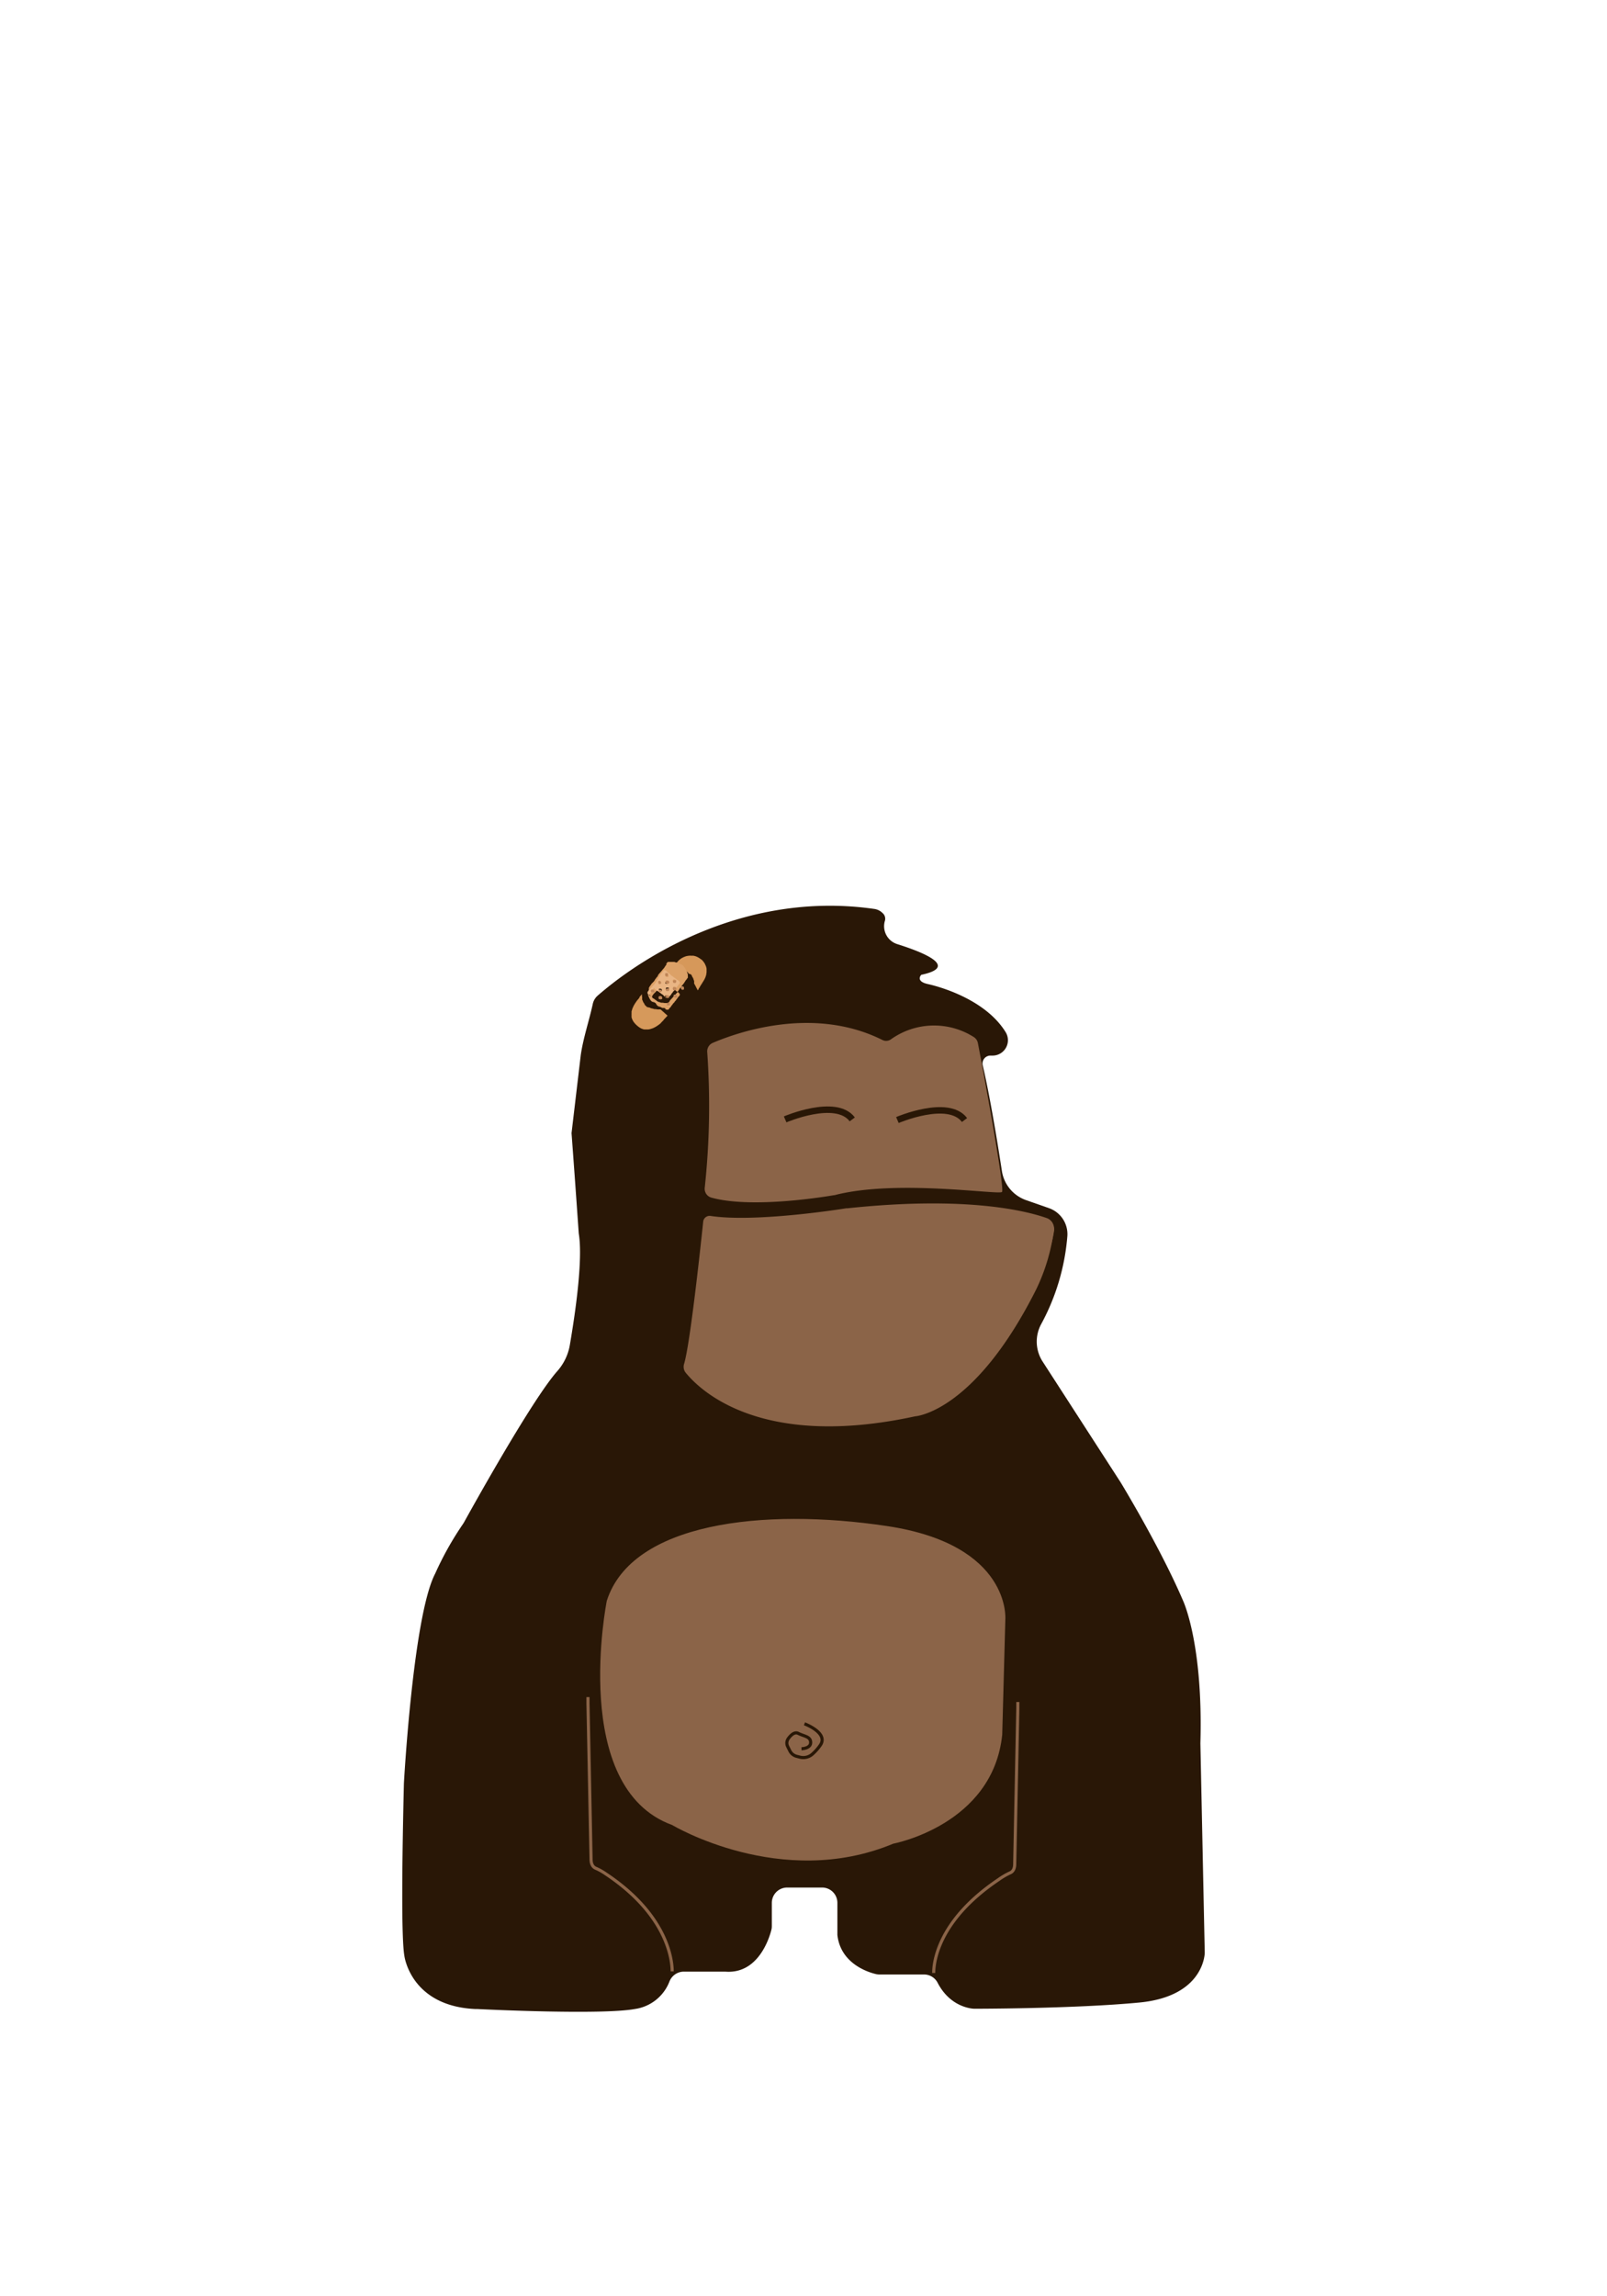 <svg xmlns="http://www.w3.org/2000/svg" width="350" height="500" viewBox="0 0 350 500"><defs><style>.cls-1{fill:#291706;}.cls-2,.cls-4,.cls-5,.cls-6{fill:none;stroke-miterlimit:10;}.cls-2{stroke:#8b6448;}.cls-2,.cls-4{stroke-width:0.68px;}.cls-3{fill:#8b6448;}.cls-4,.cls-5,.cls-6{stroke:#291706;}.cls-6{stroke-width:1.41px;}.cls-7{fill:#d6995b;}.cls-8{fill:#d6985a;}.cls-9{fill:#dca167;}.cls-10{fill:#e9b584;}.cls-11{fill:#dea46c;}.cls-12{fill:#bf8558;}</style></defs><title>plaster</title><g id="plaster"><path class="cls-1" d="M126.49,229.71c.56-3.78,1.8-7.37,2.61-11.08a3.34,3.34,0,0,1,1.05-1.82c11.06-9.63,33.38-22.75,60.23-18.9a3.14,3.14,0,0,1,1.86.92,1.61,1.61,0,0,1,.5,1.63,4.09,4.09,0,0,0,2.69,5.12c6.36,2,13.2,5,5.22,6.68,0,0-1.35,1.36,1.36,2,0,0,12,2.4,17,10.46a3.35,3.35,0,0,1-2.82,5.13h-.47a1.72,1.72,0,0,0-1.68,2.13c.73,3.11,2.17,10,4.17,23a8,8,0,0,0,5.26,6.34l5,1.75a6,6,0,0,1,4,6.05,48.14,48.14,0,0,1-5.71,19.21,8,8,0,0,0,.32,8.14l17,26.32s8.65,14.19,13.59,25.76c0,0,4.4,9.29,3.77,31.05l.95,45.59s0,9.49-14.24,10.85-35.94,1.35-35.94,1.35-5.08,0-8-5.66a3.34,3.34,0,0,0-3-1.8h-9.68a3.39,3.39,0,0,1-.78-.09c-1.67-.4-7.67-2.26-8.37-8.51,0-.14,0-.28,0-.42v-6.62A3.33,3.33,0,0,0,179,411h-7.56a3.34,3.34,0,0,0-3.34,3.34v5.08a3.1,3.1,0,0,1-.1.81c-.49,1.92-2.93,9.67-10.07,9.08h-9a3.38,3.38,0,0,0-3.12,2.14,9.5,9.5,0,0,1-7.55,6c-7.06,1.29-31.74.14-34.36,0-.15,0-.31,0-.46,0-14-.68-15.36-11.53-15.36-11.53-.72-3.95-.49-21.73-.11-37.62,0,0,2-36.48,6.81-45.66a68.81,68.81,0,0,1,6.09-10.85l.16-.26c1.11-2,14.71-26.62,20.37-33a11.46,11.46,0,0,0,2.72-5.73c1.1-6.41,2.9-18.43,1.93-24.23,0,0-.76-11-1.57-21.84"/><path class="cls-2" d="M146.4,429.26c0-1.95-.62-12-14.4-21.19a13,13,0,0,0-2.27-1.28c-.4-.17-1-.64-1-2l-.67-33.9v-1.36"/><path class="cls-2" d="M203.36,429.6c0-1.94.62-11.24,14.1-20.31A15.34,15.34,0,0,1,220,407.8c.4-.16,1-.63,1-1.94l.68-33.9V370.6"/><path class="cls-3" d="M132.16,348.56S124,389.25,146.4,397.39c0,0,23.74,14.24,48.15,4.06,0,0,21.7-4.06,23.73-23.73l.68-25.09s1.36-16.27-25.77-20.34S137.59,331.61,132.16,348.56Z"/><path class="cls-4" d="M175.21,375.35s5.42,2,3.39,4.74a10.46,10.46,0,0,1-1.83,2,3,3,0,0,1-2.55.52l-.7-.18a2.27,2.27,0,0,1-1.49-1.19l-.47-.94a1.66,1.66,0,0,1,.12-1.72c.52-.72,1.35-1.56,2.17-1.15,1.36.68,2.71.68,2.71,2s-2,1.35-2,1.35"/><ellipse class="cls-1" cx="163.78" cy="245.91" rx="3.39" ry="3.2"/><ellipse class="cls-1" cx="193.08" cy="245.42" rx="3.39" ry="3.2"/><path class="cls-3" d="M228.41,266.23c-3.37-1-13.47-3.29-33.61-1.44l-.2,0c-1.3.18-15.44,2.09-22.85,1.12a1.05,1.05,0,0,0-1.23.85c-.47,3.9-2.19,17.74-3.21,20.67a1.25,1.25,0,0,0,.26,1.25c2.41,2.6,12.67,11.27,38.63,6.41,0,0,9.94-.48,20.39-18.47a25.31,25.31,0,0,0,3-8.72,1.27,1.27,0,0,0,0-.39,1.55,1.55,0,0,0-.3-.71A1.74,1.74,0,0,0,228.41,266.23Z"/><path class="cls-3" d="M201.61,235a1,1,0,0,1-1.13.08c-9.31-4.88-19.59-.85-22.4.43a1.27,1.27,0,0,0-.69,1.24,111.39,111.39,0,0,1-.33,18.8,1.27,1.27,0,0,0,.84,1.38c5.5,1.6,15.56-.23,16.2-.34l.06,0c7.49-2,19.38-.35,21.7-.38a.73.73,0,0,0,.39-.06c.41-.45-2.6-17.33-3.18-20.61a1.31,1.31,0,0,0-.57-.86l-.13-.07A9.4,9.4,0,0,0,201.61,235Zm-13.13,18.24a7.78,7.78,0,1,1,7.78-7.77A7.77,7.77,0,0,1,188.48,253.26Zm18.28,0a7.78,7.78,0,1,1,7.78-7.77A7.78,7.78,0,0,1,206.76,253.26Z"/><ellipse class="cls-3" cx="188.26" cy="245" rx="9.06" ry="9.17" transform="translate(-8.18 6.51) rotate(-1.94)"/><ellipse class="cls-3" cx="205.36" cy="245.47" rx="9.25" ry="8.73"/><path class="cls-5" d="M184.58,244.11s7.84-3.36,10.36,0"/><path class="cls-5" d="M201.92,244.21s7.84-3.36,10.36,0"/><path class="cls-3" d="M149.29,298.83c3.12,3.88,16.38,16.85,50,9.57,0,0,12.85-.71,26.38-27.62a42,42,0,0,0,3.87-13,2.38,2.38,0,0,0-1.53-2.54c-4.35-1.54-17.41-4.91-43.46-2.14l-.26,0c-1.68.27-20,3.12-29.55,1.66a1.41,1.41,0,0,0-1.59,1.28c-.61,5.83-2.84,26.53-4.15,30.92A2.08,2.08,0,0,0,149.29,298.83Z"/><path class="cls-3" d="M153.49,258.63a166.9,166.9,0,0,0,.54-29.58,2,2,0,0,1,1.14-1.94c4.64-2,21.61-8.35,37-.67a1.8,1.8,0,0,0,1.87-.13,16.16,16.16,0,0,1,18-.53,2,2,0,0,1,.94,1.34c1,5.16,5.93,31.71,5.25,32.42s-22.93-2.82-36.47.7l-.1,0c-1.05.18-17.67,3.05-26.74.53A2,2,0,0,1,153.49,258.63Z"/><path class="cls-6" d="M171,243.74s11.06-4.75,14.62,0"/><path class="cls-6" d="M195.45,243.88s11.07-4.74,14.62,0"/><path class="cls-7" d="M145.39,221.15l-.08.1-.09.09-.71.76s0,0,0,.05l0,0-.13.13-.1.1-.06.06-.09.09,0,0-.07.06,0,0-.07.07,0,0s0,0,0,.05h0l-.1.1-.09.07h0l-.16.13-.17.13-.15.11-.17.11-.16.11-.27.16-.18.09-.4.19-.44.14a2.36,2.36,0,0,1-.6.11l-.21,0h-.25l-.31,0a2.3,2.3,0,0,1-.43-.12,2.43,2.43,0,0,1-.37-.16l-.31-.19-.15-.11-.11-.09-.13-.1,0,0-.06-.05h0l-.36-.34-.12-.14a.27.27,0,0,1-.07-.08l-.1-.12-.18-.24-.17-.31a1,1,0,0,1-.09-.21,2.07,2.07,0,0,1-.13-.4,2.17,2.17,0,0,1,0-.25.88.88,0,0,1,0-.16,3.23,3.23,0,0,1,0-.44c0-.12,0-.24,0-.36s.05-.21.08-.32a2.41,2.41,0,0,1,.08-.25c0-.12.09-.24.14-.36s.08-.19.13-.29.13-.25.21-.37l.11-.19.07-.11a.83.83,0,0,0,.08-.12l.06-.08.06-.09.06-.08.08-.12h0l.1-.13h0l.11-.12,0,0,.14-.17.07-.08,0,0a.18.18,0,0,0,.05-.07l0,0,.09-.11a.18.18,0,0,1,0-.07.1.1,0,0,0,0-.05l0,0,.06-.07,0,0a.39.39,0,0,1,.08-.1l.05-.06,0,0,.07-.07v0l.08-.09s0-.05.06-.08l0,0,.07-.08s0,0,0,0l.07-.07h0a0,0,0,0,1,0,0,.13.13,0,0,1,0,.06.11.11,0,0,1,0,0,.24.24,0,0,1,0,.08s0,0,0,.06,0,0,0,.06l0,.09a.29.29,0,0,0,0,.09l.05.17,0,.07a.19.19,0,0,1,0,.07,1,1,0,0,0,0,.1l0,.09a.08.08,0,0,1,0,0,.36.36,0,0,0,0,.09.19.19,0,0,0,0,.08l0,.07.07.14h0a1.4,1.4,0,0,0,.09.17.25.25,0,0,0,0,.07l.08.16a.83.83,0,0,0,.08.12.57.57,0,0,0,.08.13v0l0,0a0,0,0,0,1,0,0s0,0,0,0l0,0,.05.07a.24.24,0,0,0,.06.08.1.1,0,0,0,0,.05.21.21,0,0,0,0,.06h0a.27.27,0,0,0,.07.08h0s0,0,0,0l.06.07h0s0,0,0,0l0,0,0,0,0,0,.06.07a0,0,0,0,1,0,0l0,0,.1.09,0,0,0,0,.15.14,0,0,0,0,.1.09,0,0,0,0,.06.05s0,0,0,0l0,0,0,0,0,0,0,0,0,0h0l0,0,0,0,0,0,0,0,.07,0h0l.05,0,.05,0,0,0,.05,0s0,0,0,0l.13.08h0l.09,0,.09,0,.09.05.13.07.12.05.11,0,.13.05h0s.05,0,.08,0,.23.09.36.12l.08,0,.1,0a.29.29,0,0,0,.1,0h.05l.34.07.07,0h.13l.1,0h.39a0,0,0,0,1,0,0v0Z"/><path class="cls-8" d="M151.24,214.24l0,0,0,0h-.06l0-.13a.32.32,0,0,0,0-.09.45.45,0,0,0,0-.11.14.14,0,0,0,0-.06v0a.65.65,0,0,1,0-.13s0-.07,0-.1,0-.09-.05-.13h0a.08.08,0,0,0,0,0l-.08-.21,0,0,0-.06-.07-.17h0l-.06-.13-.1-.17-.13-.23,0-.07,0,0-.08-.12-.1-.15L150,212l0,0s0,0-.06-.07l0,0v0l0,0,0,0s0,0,0,0a.27.27,0,0,0-.07-.08h0l0-.05,0,0,0,0,0,0,0,0,0,0-.06-.06,0,0,0,0-.22-.2,0,0,0,0-.11-.1,0,0-.05,0-.06,0,0,0-.06-.05h0l0,0,0,0s0,0,0,0,0,0,0,0h0l0,0,0,0,0,0h0l-.11-.07-.06,0h0l-.08-.05-.1-.06-.18-.1-.09-.05-.1,0-.12-.06h0l-.08,0-.14-.06-.13,0h0l0,0-.32-.11h0l-.1,0h0l-.13,0-.14,0-.11,0h-.11l-.1,0h-.1a1,1,0,0,0-.17,0h-.38s0,0,0,0h0s0,0,0,0l0,0,.06-.07.06-.07,0-.05.06-.07,0,0,.08-.08a.1.1,0,0,1,0-.05l0,0,.06-.07.05-.06,0,0,.13-.15.07-.09.05-.06,0-.05.1-.11.09-.11s0,0,0,0l0,0,.07-.07.05-.06,0,0,.09-.1.08-.1,0,0h0l0,0,.27-.29a1.5,1.5,0,0,0,.13-.11l.1-.08.11-.09.15-.11.22-.14.31-.16.29-.12.17-.06a3.31,3.31,0,0,1,.71-.14,2.66,2.66,0,0,1,.63,0,1.83,1.83,0,0,1,.4,0,3.14,3.14,0,0,1,.58.16,2.52,2.52,0,0,1,.34.15l.3.17.17.12.14.1.11.09,0,0,.05,0,.11.1.06.06v0a.86.86,0,0,1,.13.14l.09.1.15.19.13.2a2.79,2.79,0,0,1,.19.33c0,.1.09.2.13.3s.07.21.1.32l.06.28c0,.13,0,.25,0,.38s0,.23,0,.35a3.35,3.35,0,0,1-.08.54c0,.09,0,.18-.07.28a1.43,1.43,0,0,1-.09.27c0,.09-.07.18-.11.27s-.08.18-.13.27-.09.16-.14.24l-.09.15-.07.1-.1.17-.06.1s-.07.1-.1.16l-.06.1-.11.16a1,1,0,0,1-.11.17l-.07.12-.06.08,0,.07-.06.08a.61.61,0,0,0-.07.1l-.08.1-.05.06,0,.07s0,0,0,0l-.05.06s0,0,0,0l0,.06h0l-.09.11,0,0h0a.86.86,0,0,1-.07.1l0,0S151.23,214.22,151.24,214.24Z"/><path class="cls-9" d="M145.52,209.45s0,0,0,0h0s0,0,0,0h.38a1,1,0,0,1,.17,0h.1l.1,0h.11l.11,0,.14,0,.13,0h0l.1,0h0l.32.11,0,0h0l.13,0,.14.06.08,0h0l.12.06.1,0,.09.05.18.1.1.06.08.05h0l.06,0,.11.07h0l0,0,0,0,0,0h0s0,0,0,0,0,0,0,0l0,0,0,0h0l.06.05,0,0,.06,0,.05,0,0,0,.11.1,0,0,0,0,.22.2,0,0,0,0,.06.06,0,0,0,0,0,0,0,0,0,0,0,.05h0a.27.27,0,0,1,.07.08s0,0,0,0l0,0,0,0v0l0,0s0,.05.06.07l0,0,.08.1.1.15.08.12,0,0,0,.07.13.23.1.17.06.13h0l.07.17,0,.06,0,0,.08.21a.08.08,0,0,1,0,0h0s0,.09.05.13,0,.07,0,.1a.65.65,0,0,0,0,.13v0a.14.14,0,0,1,0,.06.45.45,0,0,1,0,.11.32.32,0,0,1,0,.09l0,.13h.06l-.06.09,0,0h0a1.13,1.13,0,0,1-.1.13l0,0,0,0-.05.07,0,0-.05.05a.05.05,0,0,1,0,0s0,0,0,.06l0,0-.05.05h0l-.1.12,0,0h0l-.1.12,0,0,0,0-.05.06s0,0,0,0l-.06.07,0,0,0,.06h0l-.11.13-.06.08,0,.06,0,0a.18.18,0,0,0-.05.07,0,0,0,0,0,0,0l-.06.07h0s-.07.1-.11.14l0,0,0,0-.13.16h0a.39.39,0,0,1-.08.1l0,0h0l-.13.16s0,0,0,0a.39.39,0,0,1-.08.1l-.05.06,0,0,0,.06,0,0-.08.08a1.34,1.34,0,0,1-.11.14,1.49,1.49,0,0,1-.12.14l0,0,0,0-.07.09a.1.1,0,0,0,0,.05l0,0-.07.09,0,0,0,0-.09.1,0,.06h0l-.09.11-.09.1,0,.05-.11.11,0,.07-.08.09,0,0,0,0,0,0-.11.12,0,0,0,0a1.29,1.29,0,0,0-.16.17h0l-.12.14-.08.08h0a1.12,1.12,0,0,1-.17.2l-.05.06-.06.07-.14.15,0,0,0,0-.2.21,0,0h0l-.06.07-.07.08-.07.07-.08.09a.27.27,0,0,1-.07.08l-.07.08-.14.15,0,.05,0,.06-.32.34,0,0v0a0,0,0,0,0,0,0H145l-.1,0h-.13l-.07,0-.34-.07h-.05a.29.29,0,0,1-.1,0l-.1,0-.08,0c-.13,0-.24-.08-.36-.12s-.06,0-.08,0h0l-.13-.05-.11,0-.12-.05-.13-.07-.09-.05-.09,0-.09,0h0l-.13-.08s0,0,0,0l-.05,0,0,0-.05,0-.05,0h0l-.07,0,0,0,0,0,0,0,0,0h0l0,0,0,0,0,0,0,0,0,0s0,0,0,0l-.06-.05,0,0,0,0-.1-.09,0,0,0,0-.15-.14,0,0,0,0-.1-.09,0,0a0,0,0,0,0,0,0l-.06-.07,0,0,0,0,0,0s0,0,0,0h0l-.06-.07s0,0,0,0h0a.27.27,0,0,1-.07-.08h0a.21.21,0,0,1,0-.06.1.1,0,0,1,0-.05.24.24,0,0,1-.06-.08l-.05-.07,0,0s0,0,0,0a0,0,0,0,0,0,0l0,0v0a.57.57,0,0,1-.08-.13.83.83,0,0,1-.08-.12l-.08-.16a.25.25,0,0,1,0-.07,1.4,1.4,0,0,1-.09-.17h0l-.07-.14,0-.07a.19.19,0,0,1,0-.08.36.36,0,0,1,0-.09.08.08,0,0,0,0,0l0-.09a1,1,0,0,1,0-.1.19.19,0,0,0,0-.07l0-.07-.05-.17a.29.29,0,0,1,0-.09l0-.09s0,0,0-.06,0,0,0-.06a.24.24,0,0,0,0-.08.11.11,0,0,0,0,0,.13.13,0,0,0,0-.06,0,0,0,0,0,0,0h0a1.47,1.47,0,0,1,.1-.13l0-.05,0,0a.76.76,0,0,0,.08-.11l.07-.07,0-.06,0,0,.07-.08,0,0,0,0h0l.09-.11.07-.08,0-.05,0,0,.09-.11.06-.08a.23.23,0,0,0,.07-.07v0l0,0a.58.58,0,0,0,.1-.12s0,0,.05,0l0,0,0,0a1.47,1.47,0,0,0,.1-.13l.07-.07.07-.08s0,0,0,0l.07-.09.06-.07.05-.06,0,0,0-.06.07-.08,0-.05.06-.08.07-.08.05-.05,0,0,.07-.08,0-.05.08-.09,0,0a0,0,0,0,1,0,0l.07-.08,0,0a0,0,0,0,1,0,0l.18-.2,0-.06,0,0,.07-.08,0-.05,0-.05a.24.24,0,0,0,.06-.08s0,0,0,0l.08-.09s0,0,0,0l0,0,.07-.08c0-.06.09-.11.13-.16l.11-.13.12-.13,0,0s0,0,0,0l.07-.08.12-.15a.69.69,0,0,0,.11-.13,2.09,2.09,0,0,0,.14-.17l.12-.13h0a.39.39,0,0,1,.08-.1l.06-.07v0l.15-.17,0-.05.05-.06,0,0,.06-.08,0-.05.05-.06.06-.07,0,0,.06-.08.05-.05,0,0,.07-.08,0-.05,0,0,.09-.1,0,0A.69.69,0,0,0,145,210l0,0,.1-.12.06-.07,0,0s0,0,0,0l.07-.08,0-.06s0,0,0,0a.69.69,0,0,0,.11-.13Zm-.73,10.16.07.06a0,0,0,0,1,0,0l.09.08.05,0,0,0a.94.94,0,0,1,.1.1l0,0,0,0,0,0,.06,0,.14,0a.49.49,0,0,0,.17,0h0l.05,0,.05,0s.06-.05.07-.08l0,0,.08-.08,0-.05,0,0,.09-.09s0,0,0,0l0,0,.07-.08,0,0a0,0,0,0,1,0,0l.08-.09,0,0s0,0,0,0l.08-.08,0,0,0,0a.94.94,0,0,0,.1-.1l0,0s0,0,0-.05l.07-.07s0,0,0-.06l0,0,.08-.09a.1.1,0,0,0,0,0,0,0,0,0,1,0,0l.08-.09a.09.09,0,0,0,0,0l0,0,.09-.1s0,0,0,0l0,0,.06-.07s0,0,0-.06l0,0,.07-.08,0,0s0,0,0,0l.08-.08s0,0,0,0l0,0,.09-.09,0,0,0,0,.09-.1,0,0s0,0,0,0l.09-.1,0,0,0-.05.07-.08s0,0,0,0,0,0,0,0l.09-.09,0,0,0,0,.08-.09a0,0,0,0,0,0,0l0,0,.08-.09,0,0,0-.05.07-.07,0-.05,0,0,.09-.09,0,0,0,0,.08-.09,0,0a.08.08,0,0,1,0,0l.08-.08,0,0,0-.05.07-.07s0,0,0-.05,0,0,0,0l.09-.09,0,0,0,0,.08-.09,0,0,0,0,.09-.09s0,0,0,0,0,0,0,0l.08-.09,0,0,0,0,0,0v0a.67.67,0,0,0,.06-.12.27.27,0,0,0,0-.09h0s0,0,0-.05a.09.09,0,0,1,0,0,.49.49,0,0,0,0-.11l-.06-.09-.2-.18,0,0,0,0-.11-.1,0,0s0,0,0,0l-.1-.09-.06,0,0,0-.1-.09-.05,0,0,0-.11-.1s0,0,0,0l0,0-.11-.1,0,0,0,0-.09-.09-.06,0,0,0-.09-.09s0,0-.05,0l0,0-.12-.1,0,0,0,0-.11-.1,0,0,0,0-.09-.09-.06,0,0,0-.09-.09-.05,0,0,0a.52.52,0,0,1-.11-.1l0,0,0,0-.11-.1,0,0,0,0-.09-.09,0,0,0,0-.1-.09,0,0,0,0-.1-.1,0,0,0,0-.11-.1,0,0-.05-.05-.07-.07-.06,0,0,0-.09-.09,0,0,0,0-.11-.1,0,0,0,0-.1-.1,0,0,0,0-.1-.1,0,0,0,0-.1-.1,0,0-.05,0,0,0a.37.37,0,0,0-.14-.07l-.14,0-.09,0h0a.33.33,0,0,0-.1.06h0l0,.06,0,0-.09.09,0,0,0,0-.08.09s0,0,0,0l0,0-.09.1,0,.05s0,0,0,0l-.09.09,0,0,0,0-.09.1,0,0,0,0-.09.1a.05.05,0,0,0,0,0l0,0-.09.09,0,0s0,0,0,0a.3.3,0,0,1-.08.08l0,.05,0,0-.09.09,0,0,0,0-.08.1,0,0,0,0-.08.09,0,.05,0,0-.08.09,0,0,0,0-.09.09s0,0,0,0l0,0-.09.09,0,0,0,0-.08.09,0,0,0,0-.08.09,0,0s0,0,0,0l-.09.1s0,0,0,0l0,0-.08.09s0,0,0,0,0,0,0,0l-.08.09a.1.1,0,0,0,0,0s0,0,0,0l-.08.09,0,0,0,0-.09.09,0,0a.05.05,0,0,1,0,0l-.09.09,0,0,0,0-.07.07s0,0,0,0l0,0-.08.08,0,0,0,0-.09.09s0,0,0,0l0,0-.08.09,0,0a.05.05,0,0,1,0,0l-.07.07,0,.05,0,0a.6.6,0,0,1-.08.08l0,.05v0l-.09.09s0,0,0,0l0,0s0,0-.05.05l0,0s0,0,0,0,0,0,0,0l0,.05a.59.59,0,0,0,0,.14.09.09,0,0,1,0,.05.36.36,0,0,0,0,.1l0,0a.35.35,0,0,0,.08.13l0,0h0l0,0,.12.11,0,0,0,0,.12.11,0,0,.06,0s0,0,0,0l.05.07a1.08,1.08,0,0,0,.08.19.75.75,0,0,0,.06.13h0l0,.07.09.18.08.13,0,.06a.83.83,0,0,0,.08.12.47.47,0,0,0,.06.09l0,0,.05.06a.43.43,0,0,1,0,.07s0,0,.05.06h0s0,0,0,0l0,0a.08.08,0,0,0,0,0h0l0,0,0,0,.05.06s0,0,0,0l0,0,.32.3s0,0,0,0a.1.1,0,0,1,.05,0l0,0,0,0,0,0,.05,0h0s0,0,0,0l.08,0,.09.07.07,0,.06,0,.09.05.09.06h0l.15.07.14.07.05,0,.09,0,.14,0,.08,0c.1,0,.19.07.29.09l.18.05h.07s0,0,.06,0Z"/><path class="cls-10" d="M151.24,214.24s0,0,0,0S151.25,214.24,151.24,214.24Z"/><path class="cls-10" d="M141.41,216.67l-.06,0,0,0-.12-.11,0,0,0,0-.12-.11,0,0h0l0,0a.35.35,0,0,1-.08-.13l0,0a.36.36,0,0,1,0-.1.09.09,0,0,0,0-.05.59.59,0,0,1,0-.14l0-.05s0,0,0,0,0,0,0,0l0,0s0,0,.05-.05l0,0s0,0,0,0l.09-.09v0l0-.05a.6.6,0,0,0,.08-.08l0,0,0-.05.07-.07a.05.05,0,0,0,0,0l0,0,.08-.09,0,0s0,0,0,0l.09-.09,0,0,0,0,.08-.08,0,0s0,0,0,0l.07-.07,0,0,0,0,.09-.09a.05.05,0,0,0,0,0l0,0,.09-.09,0,0,0,0,.08-.09s0,0,0,0a.1.1,0,0,1,0,0l.08-.09s0,0,0,0,0,0,0,0l.08-.09,0,0s0,0,0,0l.09-.1s0,0,0,0l0,0,.08-.09,0,0,0,0,.08-.09,0,0,0,0,.09-.09,0,0s0,0,0,0l.09-.09,0,0,0,0,.08-.09,0,0,0-.05.08-.09,0,0,0,0,.08-.1,0,0,0,0,.09-.09,0,0,0-.05a.3.3,0,0,0,.08-.08s0,0,0,0l0,0L144,212l0,0a.05.05,0,0,1,0,0l.09-.1,0,0,0,0,.09-.1,0,0,0,0,.09-.09s0,0,0,0l0-.05.09-.1,0,0s0,0,0,0l.08-.09,0,0,0,0,.09-.09,0,0,0-.06h0a.33.33,0,0,1,.1-.06h0l.09,0,.14,0a.37.37,0,0,1,.14.07l0,0,.05,0,0,0,.1.1,0,0,0,0,.1.1,0,0,0,0,.1.1,0,0,0,0,.11.1,0,0,0,0,.09.09,0,0,.06,0,.07.07.05.05,0,0,.11.1,0,0,0,0,.1.1,0,0,0,0,.1.09,0,0,0,0,.09.09,0,0,0,0,.11.1,0,0,0,0a.52.52,0,0,0,.11.1l0,0,.05,0,.09.09,0,0,.06,0,.09.09,0,0,0,0,.11.1,0,0,0,0,.12.1,0,0s0,0,.05,0l.09.09,0,0,.06,0,.09.09,0,0,0,0,.11.1,0,0s0,0,0,0l.11.1,0,0,.05,0,.1.09,0,0,.06,0,.1.09s0,0,0,0l0,0,.11.1,0,0,0,0,.2.18.06.09a.49.49,0,0,1,0,.11.09.09,0,0,0,0,0s0,0,0,.05h0a.27.27,0,0,1,0,.09.67.67,0,0,1-.06.12v0l0,0,0,0,0,0-.08.09s0,0,0,0,0,0,0,0l-.09.09,0,0,0,0-.08.09,0,0,0,0-.09.09s0,0,0,0,0,0,0,.05l-.07.07,0,.05,0,0-.08.08a.08.08,0,0,0,0,0l0,0-.08.09,0,0,0,0-.09.09,0,0,0,.05-.07.07,0,.05,0,0-.08.09,0,0a0,0,0,0,1,0,0l-.08.09,0,0,0,0-.09.09s0,0,0,0,0,0,0,0l-.07.08,0,.05,0,0-.09.1s0,0,0,0l0,0-.09.1,0,0,0,0-.09.09,0,0s0,0,0,0l-.08.08s0,0,0,0l0,0-.07.08,0,0s0,0,0,.06l-.06.07,0,0s0,0,0,0l-.09.1,0,0a.09.09,0,0,1,0,0l-.08.09a0,0,0,0,0,0,0,.1.1,0,0,1,0,0l-.08.09,0,0s0,0,0,.06l-.07.07s0,0,0,.05l0,0a.94.94,0,0,1-.1.1l0,0,0,0-.08.08s0,0,0,0l0,0-.08.09a0,0,0,0,0,0,0l0,0-.07.08,0,0s0,0,0,0l-.09.09,0,0,0,.05-.08.08,0,0s0,.05-.07.08l-.05,0-.05,0h0a.49.49,0,0,1-.17,0l-.14,0-.06,0,0,0,0,0,0,0a.94.94,0,0,0-.1-.1l0,0-.05,0-.09-.08a0,0,0,0,0,0,0l-.07-.06-.07-.06s0,0-.06-.05l0,0-.1-.09,0,0,0,0-.1-.1,0,0,0,0-.11-.1,0,0,0,0-.1-.09,0,0-.06,0-.08-.08-.05,0,0,0-.1-.1,0,0,0,0-.08-.07s0,0-.06-.05l0,0-.09-.08-.06,0,0,0-.09-.08-.06-.05,0,0-.1-.1,0,0-.05,0-.08-.08-.06,0,0,0-.1-.09-.05,0,0,0-.12-.1,0,0,0,0-.1-.1,0,0,0,0-.09-.09-.05,0,0,0-.1-.09a.1.1,0,0,0,0,0l0,0-.12-.11,0,0,0,0-.1-.1,0,0,0,0Zm.5-.61a.34.34,0,0,0,.14.09l.08,0h.14l.13,0,.09-.06,0,0v0l0-.06a.32.32,0,0,0,0-.17v-.06a.06.06,0,0,1,0,0,.4.4,0,0,0-.09-.17h0l0,0-.06-.05a.51.51,0,0,0-.17-.07h-.17a.46.46,0,0,0-.16.07.38.38,0,0,0-.09.12s0,0,0,0a.32.32,0,0,0,0,.17.11.11,0,0,1,0,0A.45.45,0,0,0,141.91,216.06Zm2.18-.17s0-.06.06-.09a.56.56,0,0,0,0-.12.5.5,0,0,0,0-.17v0a.53.53,0,0,0-.06-.1l0,0-.07-.07a.31.31,0,0,0-.1-.05l-.09,0s-.09,0-.13,0a.15.15,0,0,0-.09,0,.22.22,0,0,0-.11.05s0,0,0,0l0,0,0,0v0l0,0a.32.32,0,0,0,0,.17.07.07,0,0,0,0,0,.33.33,0,0,0,.07.16l0,.06a.21.21,0,0,0,.08.06h0l0,0,.13,0a.37.37,0,0,0,.35-.1Zm-.72-2.21s0,0-.06.07a.14.14,0,0,0,0,.06h0a.25.25,0,0,0,0,.12.42.42,0,0,0,.06.21l0,.07,0,0a.08.08,0,0,0,0,0l0,0,.13.07.12,0h.09a.3.3,0,0,0,.16-.08h0l0,0,0,0,0,0a.19.19,0,0,0,0-.08.34.34,0,0,0,0-.1.36.36,0,0,0,0-.1.31.31,0,0,0-.06-.13.27.27,0,0,0-.07-.08h0l-.07-.05,0,0a.45.45,0,0,0-.19-.05h0A.31.31,0,0,0,143.37,213.68Zm2.24,1.44a.23.23,0,0,0-.11-.08.28.28,0,0,0-.12,0,.38.38,0,0,0-.15,0l-.09,0-.06,0,0,0,0,0,0,.05a.49.49,0,0,0-.06.17v.12a.36.36,0,0,0,0,.11.18.18,0,0,0,.06.09h0a.05.05,0,0,0,0,0l.06,0,.07,0a.41.41,0,0,0,.19,0,.4.4,0,0,0,.15,0,.42.42,0,0,0,.14-.09l0-.06a.37.37,0,0,0,0-.11.56.56,0,0,0,0-.13.74.74,0,0,0,0-.14A.36.36,0,0,0,145.61,215.12Zm1.51-1.78-.05,0a.44.44,0,0,0-.19-.07h-.11a.31.31,0,0,0-.16.06.24.24,0,0,0-.08.06l0,0a.25.25,0,0,0,0,.07.77.77,0,0,0,0,.15.06.06,0,0,0,0,0,.35.35,0,0,0,0,.14l.06.08,0,0,0,0s0,0,0,0l.07,0a.39.39,0,0,0,.23.05h.1a.24.24,0,0,0,.12-.07.34.34,0,0,0,.09-.12.4.4,0,0,0,0-.15.37.37,0,0,0,0-.11A.49.49,0,0,0,147.12,213.34Zm-.3,3.84h0l.06,0,.11.05a.27.27,0,0,0,.12,0h.08a.24.24,0,0,0,.14-.05l0,0a.18.18,0,0,0,.05-.07h0a.08.08,0,0,0,0,0,.56.56,0,0,0,0-.12.41.41,0,0,0,0-.16s0,0,0,0l0-.07s0-.06-.07-.08l0,0a.26.26,0,0,0-.11-.07l-.06,0-.09,0H147l-.1,0-.06,0a.23.23,0,0,0-.07.07.53.53,0,0,0-.06.1.38.38,0,0,0,0,.15v0a.28.28,0,0,0,0,.13v0l.06.09ZM145.33,219a.27.27,0,0,0,.08.07l.07,0a.32.32,0,0,0,.14,0,.34.34,0,0,0,.14,0,.25.25,0,0,0,.12-.07h0v0l0,0,0-.05a.37.37,0,0,0,0-.14c0-.05,0-.09,0-.13h0a.3.3,0,0,1,0-.1l-.06-.08,0,0-.05,0,0,0a.66.66,0,0,0-.2-.06h-.1a.46.46,0,0,0-.16.07l-.09.1a.42.42,0,0,0,0,.15.21.21,0,0,0,0,.08.41.41,0,0,0,0,.18A.52.52,0,0,0,145.33,219Zm-1.17-1.51h0l0,0s0,0,0,0a.21.21,0,0,0,0-.11.17.17,0,0,0,0-.07.27.27,0,0,0,0-.09.56.56,0,0,0-.07-.16.27.27,0,0,0-.07-.08l0,0-.07-.05-.1,0a.18.18,0,0,0-.1,0h-.07a.25.25,0,0,0-.15.05.18.18,0,0,0-.07,0s0,0,0,.05a0,0,0,0,0,0,0l0,.06a.41.41,0,0,0,0,.16.28.28,0,0,0,0,.15.3.3,0,0,0,.09.13s0,0,.05,0l0,0a.27.27,0,0,0,.11.05.22.22,0,0,0,.11,0,.26.26,0,0,0,.15,0,.24.24,0,0,0,.12-.07Zm1-.19h0l0,0,0,0,.13,0a.44.44,0,0,0,.16,0l.13,0,0,0h0l0,0,0,0v0s0,0,0-.06a.08.08,0,0,0,0-.05.44.44,0,0,0,0-.1.59.59,0,0,0,0-.19l-.08-.12,0,0s-.05,0-.07-.06l-.12,0-.09,0h-.07l-.14,0-.05,0a.39.39,0,0,0-.08.1.34.34,0,0,0,0,.12.22.22,0,0,0,0,.08v0a.49.49,0,0,0,.05.16.1.1,0,0,1,0,.05l0,0Zm1.47-2.34a.24.24,0,0,0-.07.12h0a.21.21,0,0,0,0,.11v.08s0,0,0,0a.37.37,0,0,0,.07.14.21.21,0,0,0,0,.06l.07.06h0l.06,0a.34.34,0,0,0,.12,0,.38.38,0,0,0,.15,0,.14.14,0,0,0,.09,0,.25.25,0,0,0,.12-.08l0,0h0a.61.61,0,0,0,.05-.12.49.49,0,0,0,0-.17s0,0,0-.06l-.06-.11a.27.27,0,0,0-.07-.08.1.1,0,0,0-.05,0l-.08-.05a.42.42,0,0,0-.15,0h-.05a.28.28,0,0,0-.13,0h0a.14.14,0,0,0-.08.05Zm-1.11-2.48h0l0,0a0,0,0,0,0,0,0,.3.3,0,0,0,.05-.21s0,0,0-.06a.77.77,0,0,0-.07-.16s0,0,0,0l0,0,0,0a.1.1,0,0,1-.05,0h0l-.12,0a.41.41,0,0,0-.19,0l-.06,0a.24.24,0,0,0-.12.07l0,.05,0,0,0,.07a.2.2,0,0,0,0,.13v.06a.19.19,0,0,0,0,.07l0,.08s0,0,0,0a.38.38,0,0,0,.09.09.24.24,0,0,0,.08.06.35.35,0,0,0,.13,0h.15l.07,0a.24.24,0,0,0,.13-.09Zm.07,1.64a.26.26,0,0,0,.07-.1.76.76,0,0,0,0-.16h0v-.05a.06.06,0,0,1,0,0,.75.75,0,0,0-.06-.13l-.08-.09-.06,0a.34.34,0,0,0-.15-.07h-.24a.42.42,0,0,0-.12.08l0,0a.56.56,0,0,0-.05.08.36.36,0,0,0,0,.23.19.19,0,0,0,0,.1.3.3,0,0,0,0,.08l0,0a.16.16,0,0,0,.07.07l0,0a.46.46,0,0,0,.16.07h.15l.1,0a.28.28,0,0,0,.11-.08Zm3.26.76h0l0,0h0a.41.41,0,0,0-.17-.07h-.1l-.11,0-.08,0,0,0a.12.12,0,0,0-.06.06l0,0a.34.34,0,0,0,0,.14v0a.78.78,0,0,0,0,.16.14.14,0,0,1,0,.06.41.41,0,0,0,.1.13l0,0a.26.26,0,0,0,.13.08.29.29,0,0,0,.18,0h0a.33.33,0,0,0,.21-.11.21.21,0,0,0,0-.06.15.15,0,0,0,0-.09v0a.33.33,0,0,0,0-.1v-.06s0,0,0,0a.37.37,0,0,0-.05-.11l-.07-.09Z"/><path class="cls-11" d="M141.41,216.67l.07.07,0,0,0,0,.1.1,0,0,0,0,.12.11,0,0a.1.1,0,0,1,0,0l.1.09,0,0,.05,0,.09.09,0,0,0,0,.1.1,0,0,0,0,.12.1,0,0,.05,0,.1.09,0,0,.06,0,.08.08.05,0,0,0,.1.1,0,0,.06.05.09.08,0,0,.06,0,.09.08,0,0s0,0,.06.05l.08.07,0,0,0,0,.1.1,0,0,.05,0,.08.08.06,0,0,0,.1.09,0,0,0,0,.11.1,0,0,0,0,.1.1,0,0,0,0,.1.09,0,0s0,0,.06.05l.07.06h0s-.05,0-.06,0h-.07l-.18-.05c-.1,0-.19-.06-.29-.09l-.08,0-.14,0-.09,0-.05,0-.14-.07-.15-.07h0l-.09-.06-.09-.05-.06,0-.07,0-.09-.07-.08,0s0,0,0,0h0l-.05,0,0,0,0,0,0,0a.1.1,0,0,0-.05,0s0,0,0,0l-.32-.3,0,0s0,0,0,0l-.05-.06,0,0,0,0h0a.08.08,0,0,1,0,0l0,0s0,0,0,0h0s0,0-.05-.06a.43.43,0,0,0,0-.07l-.05-.06,0,0a.47.47,0,0,1-.06-.09.83.83,0,0,1-.08-.12l0-.06-.08-.13-.09-.18,0-.07h0a.75.75,0,0,1-.06-.13,1.08,1.08,0,0,1-.08-.19l-.05-.07S141.4,216.69,141.41,216.67Z"/><path class="cls-12" d="M141.91,216.06a.45.45,0,0,1-.14-.24.11.11,0,0,0,0,0,.32.32,0,0,1,0-.17s0,0,0,0a.38.38,0,0,1,.09-.12.46.46,0,0,1,.16-.07h.17a.51.51,0,0,1,.17.07l.06.05,0,0h0a.4.4,0,0,1,.09.17.06.06,0,0,0,0,0v.06a.32.32,0,0,1,0,.17l0,.06v0l0,0-.09.06-.13,0h-.14l-.08,0A.34.34,0,0,1,141.91,216.06Z"/><path class="cls-12" d="M144.09,215.89a.37.37,0,0,1-.35.1l-.13,0,0,0h0a.21.21,0,0,1-.08-.06l0-.06a.33.33,0,0,1-.07-.16.07.07,0,0,1,0,0,.32.32,0,0,1,0-.17l0,0v0l0,0,0,0s0,0,0,0a.22.22,0,0,1,.11-.05.15.15,0,0,1,.09,0s.08,0,.13,0l.09,0a.31.31,0,0,1,.1.05l.07.07,0,0a.53.53,0,0,1,.06.1v0a.5.5,0,0,1,0,.17.56.56,0,0,1,0,.12S144.12,215.87,144.09,215.89Z"/><path class="cls-12" d="M143.37,213.68a.31.31,0,0,1,.22-.11h0a.45.45,0,0,1,.19.05l0,0,.07.05h0a.27.27,0,0,1,.07.08.31.31,0,0,1,.06.13.36.36,0,0,1,0,.1.34.34,0,0,1,0,.1.19.19,0,0,1,0,.08l0,0,0,0,0,0h0a.3.3,0,0,1-.16.08h-.09l-.12,0-.13-.07,0,0a.08.08,0,0,1,0,0l0,0,0-.07a.42.42,0,0,1-.06-.21.25.25,0,0,1,0-.12h0a.14.14,0,0,1,0-.06S143.34,213.7,143.37,213.68Z"/><path class="cls-12" d="M145.61,215.12a.36.36,0,0,1,.11.14.74.74,0,0,1,0,.14.56.56,0,0,1,0,.13.37.37,0,0,1,0,.11l0,.06a.42.42,0,0,1-.14.09.4.4,0,0,1-.15,0,.41.41,0,0,1-.19,0l-.07,0-.06,0a.05.05,0,0,1,0,0h0a.18.18,0,0,1-.06-.09.36.36,0,0,1,0-.11v-.12a.49.49,0,0,1,.06-.17l0-.05,0,0,0,0,.06,0,.09,0a.38.38,0,0,1,.15,0,.28.28,0,0,1,.12,0A.23.23,0,0,1,145.61,215.12Z"/><path class="cls-12" d="M147.12,213.34a.49.49,0,0,1,.14.24.37.37,0,0,1,0,.11.4.4,0,0,1,0,.15.34.34,0,0,1-.09.12.24.24,0,0,1-.12.07h-.1a.39.39,0,0,1-.23-.05l-.07,0s0,0,0,0l0,0,0,0-.06-.08a.35.35,0,0,1,0-.14.06.06,0,0,1,0,0,.77.77,0,0,1,0-.15.25.25,0,0,1,0-.07l0,0a.24.24,0,0,1,.08-.06.31.31,0,0,1,.16-.06h.11a.44.44,0,0,1,.19.07Z"/><path class="cls-12" d="M146.82,217.18l0,0-.06-.09v0a.28.28,0,0,1,0-.13v0a.38.38,0,0,1,0-.15.53.53,0,0,1,.06-.1.23.23,0,0,1,.07-.07l.06,0,.1,0h.09l.09,0,.06,0a.26.26,0,0,1,.11.07l0,0s0,0,.07.08l0,.07s0,0,0,0a.41.41,0,0,1,0,.16.56.56,0,0,1,0,.12.08.08,0,0,1,0,0h0a.18.18,0,0,1-.05.07l0,0a.24.24,0,0,1-.14.05h-.08a.27.27,0,0,1-.12,0l-.11-.05-.06,0Z"/><path class="cls-12" d="M145.33,219a.52.52,0,0,1-.1-.11.41.41,0,0,1,0-.18.21.21,0,0,1,0-.08.42.42,0,0,1,0-.15l.09-.1a.46.46,0,0,1,.16-.07h.1a.66.66,0,0,1,.2.06l0,0,.05,0,0,0,.06.08a.3.3,0,0,0,0,.1h0s0,.08,0,.13a.37.37,0,0,1,0,.14l0,.05,0,0v0h0a.25.25,0,0,1-.12.07.34.34,0,0,1-.14,0,.32.32,0,0,1-.14,0l-.07,0A.27.27,0,0,1,145.33,219Z"/><path class="cls-12" d="M144.16,217.5l0,0a.24.24,0,0,1-.12.07.26.26,0,0,1-.15,0,.22.22,0,0,1-.11,0,.27.27,0,0,1-.11-.05l0,0s0,0-.05,0a.3.3,0,0,1-.09-.13.28.28,0,0,1,0-.15.41.41,0,0,1,0-.16l0-.06a0,0,0,0,1,0,0s0,0,0-.05a.18.18,0,0,1,.07,0,.25.25,0,0,1,.15-.05h.07a.18.18,0,0,1,.1,0l.1,0,.07.05,0,0a.27.27,0,0,1,.07.08.56.56,0,0,1,.07.16.27.27,0,0,1,0,.09.17.17,0,0,1,0,.07.21.21,0,0,1,0,.11s0,0,0,0l0,0Z"/><path class="cls-12" d="M145.16,217.31l0,0,0,0a.1.1,0,0,0,0-.05A.49.49,0,0,1,145,217v0a.22.22,0,0,1,0-.08.34.34,0,0,1,0-.12.39.39,0,0,1,.08-.1l.05,0,.14,0h.07l.09,0,.12,0s0,0,.07.06l0,0,.08.12a.59.59,0,0,1,0,.19.44.44,0,0,1,0,.1.08.08,0,0,1,0,.05s0,.05,0,.06v0l0,0,0,0h0l0,0-.13,0a.44.44,0,0,1-.16,0l-.13,0,0,0,0,0Z"/><path class="cls-12" d="M146.63,215l0,0a.14.14,0,0,1,.08-.05h0a.28.28,0,0,1,.13,0h.05a.42.42,0,0,1,.15,0l.08.05a.1.1,0,0,1,.05,0,.27.27,0,0,1,.07.08l.06.11s0,0,0,.06a.49.49,0,0,1,0,.17.61.61,0,0,1-.05.12h0l0,0a.25.25,0,0,1-.12.08.14.14,0,0,1-.09,0,.38.38,0,0,1-.15,0,.34.34,0,0,1-.12,0l-.06,0h0l-.07-.06a.21.21,0,0,1,0-.06.37.37,0,0,1-.07-.14s0,0,0,0v-.08a.21.21,0,0,1,0-.11h0A.24.24,0,0,1,146.63,215Z"/><path class="cls-12" d="M145.52,212.49h0a.24.24,0,0,1-.13.09l-.07,0h-.15a.35.35,0,0,1-.13,0,.24.24,0,0,1-.08-.06.38.38,0,0,1-.09-.09s0,0,0,0l0-.08a.19.19,0,0,1,0-.07v-.06a.2.2,0,0,1,0-.13l0-.07,0,0,0-.05a.24.24,0,0,1,.12-.07l.06,0a.41.41,0,0,1,.19,0l.12,0h0a.1.1,0,0,0,.05,0l0,0,0,0s0,0,0,0a.77.77,0,0,1,.07.16s0,0,0,.06a.3.3,0,0,1-.05.21,0,0,0,0,1,0,0l0,0Z"/><path class="cls-12" d="M145.59,214.13l0,0a.28.28,0,0,1-.11.08l-.1,0h-.15a.46.46,0,0,1-.16-.07l0,0a.16.16,0,0,1-.07-.07l0,0a.3.3,0,0,1,0-.08.19.19,0,0,1,0-.1.36.36,0,0,1,0-.23.56.56,0,0,1,.05-.08l0,0a.42.42,0,0,1,.12-.08h.24a.34.34,0,0,1,.15.07l.06,0,.08.09a.75.75,0,0,1,.06.13.06.06,0,0,0,0,0v.05h0a.76.76,0,0,1,0,.16A.26.26,0,0,1,145.59,214.13Z"/><path class="cls-12" d="M148.85,214.89h0l.07.09a.37.37,0,0,1,.05.11s0,0,0,0v.06a.33.33,0,0,1,0,.1v0a.15.15,0,0,1,0,.09.21.21,0,0,1,0,.06.33.33,0,0,1-.21.11h0a.29.29,0,0,1-.18,0,.26.26,0,0,1-.13-.08l0,0a.41.41,0,0,1-.1-.13.14.14,0,0,0,0-.06.78.78,0,0,1,0-.16v0a.34.34,0,0,1,0-.14l0,0a.12.12,0,0,1,.06-.06l0,0,.08,0,.11,0h.1a.41.41,0,0,1,.17.07h0l0,0Z"/></g></svg>
